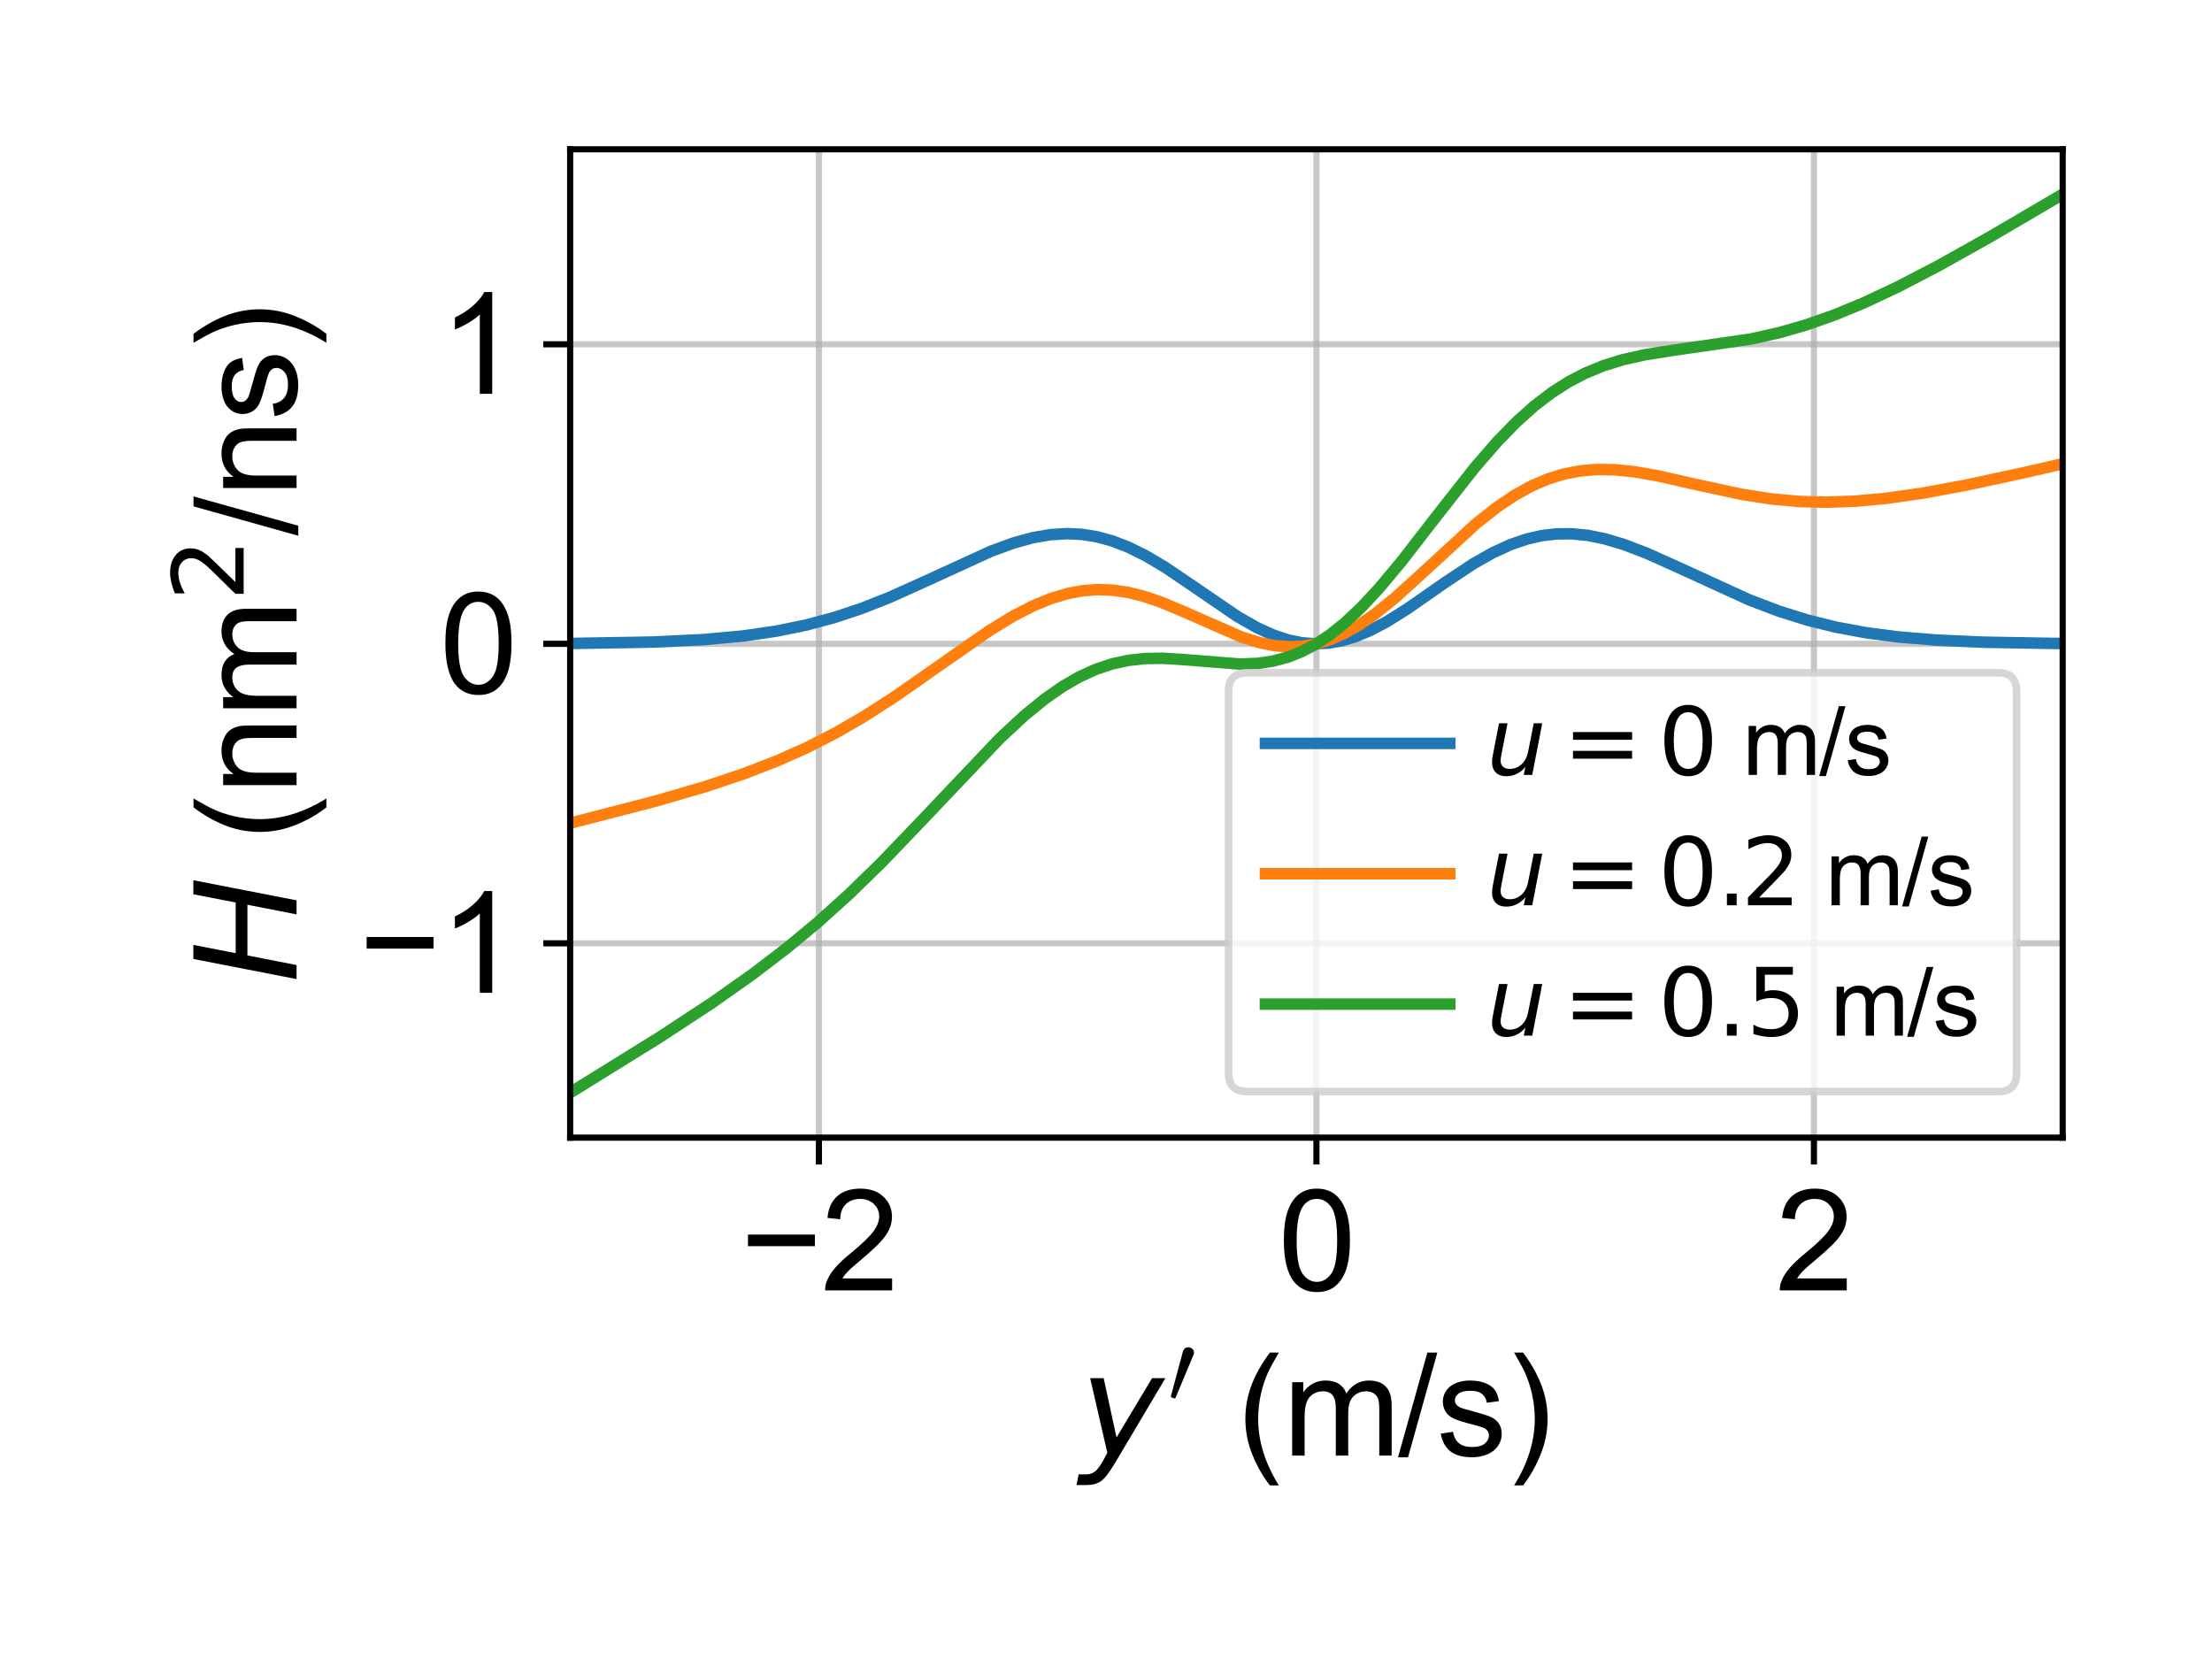 <?xml version="1.0" encoding="utf-8" standalone="no"?>
<!DOCTYPE svg PUBLIC "-//W3C//DTD SVG 1.1//EN"
  "http://www.w3.org/Graphics/SVG/1.1/DTD/svg11.dtd">
<svg xmlns:xlink="http://www.w3.org/1999/xlink" width="288pt" height="216pt" viewBox="0 0 288 216" xmlns="http://www.w3.org/2000/svg" version="1.1">
 <defs>
  <style type="text/css">*{stroke-linejoin: round; stroke-linecap: butt}</style>
 </defs>
 <g id="figure_1">
  <g id="patch_1">
   <path d="M 0 216 
L 288 216 
L 288 0 
L 0 0 
z
" style="fill: #ffffff"/>
  </g>
  <g id="axes_1">
   <g id="patch_2">
    <path d="M 74.234 148.12 
L 268.56 148.12 
L 268.56 19.44 
L 74.234 19.44 
z
" style="fill: #ffffff"/>
   </g>
   <g id="matplotlib.axis_1">
    <g id="xtick_1">
     <g id="line2d_1">
      <path d="M 106.622 148.12 
L 106.622 19.44 
" clip-path="url(#p185e753a90)" style="fill: none; stroke: #b0b0b0; stroke-opacity: 0.7; stroke-width: 0.8; stroke-linecap: square"/>
     </g>
     <g id="line2d_2">
      <defs>
       <path id="mf9b1eabc11" d="M 0 0 
L 0 3.5 
" style="stroke: #000000; stroke-width: 0.8"/>
      </defs>
      <g>
       <use xlink:href="#mf9b1eabc11" x="106.622" y="148.12" style="stroke: #000000; stroke-width: 0.8"/>
      </g>
     </g>
     <g id="text_1">
      <!-- −2 -->
      <g transform="translate(96.36 168.004)scale(0.18 -0.18)">
       <defs>
        <path id="ArialMT-2212" d="M 3381 1997 
L 356 1997 
L 356 2522 
L 3381 2522 
L 3381 1997 
z
" transform="scale(0.016)"/>
        <path id="ArialMT-32" d="M 3222 541 
L 3222 0 
L 194 0 
Q 188 203 259 391 
Q 375 700 629 1000 
Q 884 1300 1366 1694 
Q 2113 2306 2375 2664 
Q 2638 3022 2638 3341 
Q 2638 3675 2398 3904 
Q 2159 4134 1775 4134 
Q 1369 4134 1125 3890 
Q 881 3647 878 3216 
L 300 3275 
Q 359 3922 746 4261 
Q 1134 4600 1788 4600 
Q 2447 4600 2831 4234 
Q 3216 3869 3216 3328 
Q 3216 3053 3103 2787 
Q 2991 2522 2730 2228 
Q 2469 1934 1863 1422 
Q 1356 997 1212 845 
Q 1069 694 975 541 
L 3222 541 
z
" transform="scale(0.016)"/>
       </defs>
       <use xlink:href="#ArialMT-2212"/>
       <use xlink:href="#ArialMT-32" x="58.398"/>
      </g>
     </g>
    </g>
    <g id="xtick_2">
     <g id="line2d_3">
      <path d="M 171.397 148.12 
L 171.397 19.44 
" clip-path="url(#p185e753a90)" style="fill: none; stroke: #b0b0b0; stroke-opacity: 0.7; stroke-width: 0.8; stroke-linecap: square"/>
     </g>
     <g id="line2d_4">
      <g>
       <use xlink:href="#mf9b1eabc11" x="171.397" y="148.12" style="stroke: #000000; stroke-width: 0.8"/>
      </g>
     </g>
     <g id="text_2">
      <!-- 0 -->
      <g transform="translate(166.392 168.004)scale(0.18 -0.18)">
       <defs>
        <path id="ArialMT-30" d="M 266 2259 
Q 266 3072 433 3567 
Q 600 4063 929 4331 
Q 1259 4600 1759 4600 
Q 2128 4600 2406 4451 
Q 2684 4303 2865 4023 
Q 3047 3744 3150 3342 
Q 3253 2941 3253 2259 
Q 3253 1453 3087 958 
Q 2922 463 2592 192 
Q 2263 -78 1759 -78 
Q 1097 -78 719 397 
Q 266 969 266 2259 
z
M 844 2259 
Q 844 1131 1108 757 
Q 1372 384 1759 384 
Q 2147 384 2411 759 
Q 2675 1134 2675 2259 
Q 2675 3391 2411 3762 
Q 2147 4134 1753 4134 
Q 1366 4134 1134 3806 
Q 844 3388 844 2259 
z
" transform="scale(0.016)"/>
       </defs>
       <use xlink:href="#ArialMT-30"/>
      </g>
     </g>
    </g>
    <g id="xtick_3">
     <g id="line2d_5">
      <path d="M 236.172 148.12 
L 236.172 19.44 
" clip-path="url(#p185e753a90)" style="fill: none; stroke: #b0b0b0; stroke-opacity: 0.7; stroke-width: 0.8; stroke-linecap: square"/>
     </g>
     <g id="line2d_6">
      <g>
       <use xlink:href="#mf9b1eabc11" x="236.172" y="148.12" style="stroke: #000000; stroke-width: 0.8"/>
      </g>
     </g>
     <g id="text_3">
      <!-- 2 -->
      <g transform="translate(231.167 168.004)scale(0.18 -0.18)">
       <use xlink:href="#ArialMT-32"/>
      </g>
     </g>
    </g>
    <g id="text_4">
     <!-- $y'$ (m/s) -->
     <g transform="translate(140.617 189.622)scale(0.18 -0.18)">
      <defs>
       <path id="DejaVuSans-Oblique-79" d="M 1588 -325 
Q 1188 -997 936 -1164 
Q 684 -1331 294 -1331 
L -159 -1331 
L -63 -850 
L 269 -850 
Q 509 -850 678 -719 
Q 847 -588 1056 -206 
L 1234 128 
L 459 3500 
L 1069 3500 
L 1650 819 
L 3256 3500 
L 3859 3500 
L 1588 -325 
z
" transform="scale(0.016)"/>
       <path id="Cmsy10-30" d="M 225 347 
Q 184 359 184 409 
L 966 3316 
Q 1003 3434 1093 3506 
Q 1184 3578 1300 3578 
Q 1450 3578 1564 3479 
Q 1678 3381 1678 3231 
Q 1678 3166 1644 3084 
L 488 319 
Q 466 275 428 275 
Q 394 275 320 306 
Q 247 338 225 347 
z
" transform="scale(0.016)"/>
       <path id="ArialMT-20" transform="scale(0.016)"/>
       <path id="ArialMT-28" d="M 1497 -1347 
Q 1031 -759 709 28 
Q 388 816 388 1659 
Q 388 2403 628 3084 
Q 909 3875 1497 4659 
L 1900 4659 
Q 1522 4009 1400 3731 
Q 1209 3300 1100 2831 
Q 966 2247 966 1656 
Q 966 153 1900 -1347 
L 1497 -1347 
z
" transform="scale(0.016)"/>
       <path id="ArialMT-6d" d="M 422 0 
L 422 3319 
L 925 3319 
L 925 2853 
Q 1081 3097 1340 3245 
Q 1600 3394 1931 3394 
Q 2300 3394 2536 3241 
Q 2772 3088 2869 2813 
Q 3263 3394 3894 3394 
Q 4388 3394 4653 3120 
Q 4919 2847 4919 2278 
L 4919 0 
L 4359 0 
L 4359 2091 
Q 4359 2428 4304 2576 
Q 4250 2725 4106 2815 
Q 3963 2906 3769 2906 
Q 3419 2906 3187 2673 
Q 2956 2441 2956 1928 
L 2956 0 
L 2394 0 
L 2394 2156 
Q 2394 2531 2256 2718 
Q 2119 2906 1806 2906 
Q 1569 2906 1367 2781 
Q 1166 2656 1075 2415 
Q 984 2175 984 1722 
L 984 0 
L 422 0 
z
" transform="scale(0.016)"/>
       <path id="ArialMT-2f" d="M 0 -78 
L 1328 4659 
L 1778 4659 
L 453 -78 
L 0 -78 
z
" transform="scale(0.016)"/>
       <path id="ArialMT-73" d="M 197 991 
L 753 1078 
Q 800 744 1014 566 
Q 1228 388 1613 388 
Q 2000 388 2187 545 
Q 2375 703 2375 916 
Q 2375 1106 2209 1216 
Q 2094 1291 1634 1406 
Q 1016 1563 777 1677 
Q 538 1791 414 1992 
Q 291 2194 291 2438 
Q 291 2659 392 2848 
Q 494 3038 669 3163 
Q 800 3259 1026 3326 
Q 1253 3394 1513 3394 
Q 1903 3394 2198 3281 
Q 2494 3169 2634 2976 
Q 2775 2784 2828 2463 
L 2278 2388 
Q 2241 2644 2061 2787 
Q 1881 2931 1553 2931 
Q 1166 2931 1000 2803 
Q 834 2675 834 2503 
Q 834 2394 903 2306 
Q 972 2216 1119 2156 
Q 1203 2125 1616 2013 
Q 2213 1853 2448 1751 
Q 2684 1650 2818 1456 
Q 2953 1263 2953 975 
Q 2953 694 2789 445 
Q 2625 197 2315 61 
Q 2006 -75 1616 -75 
Q 969 -75 630 194 
Q 291 463 197 991 
z
" transform="scale(0.016)"/>
       <path id="ArialMT-29" d="M 791 -1347 
L 388 -1347 
Q 1322 153 1322 1656 
Q 1322 2244 1188 2822 
Q 1081 3291 891 3722 
Q 769 4003 388 4659 
L 791 4659 
Q 1378 3875 1659 3084 
Q 1900 2403 1900 1659 
Q 1900 816 1576 28 
Q 1253 -759 791 -1347 
z
" transform="scale(0.016)"/>
      </defs>
      <use xlink:href="#DejaVuSans-Oblique-79" transform="translate(0 0.584)"/>
      <use xlink:href="#Cmsy10-30" transform="translate(63.646 38.866)scale(0.7)"/>
      <use xlink:href="#ArialMT-20" transform="translate(85.623 0.584)"/>
      <use xlink:href="#ArialMT-28" transform="translate(113.407 0.584)"/>
      <use xlink:href="#ArialMT-6d" transform="translate(146.707 0.584)"/>
      <use xlink:href="#ArialMT-2f" transform="translate(230.008 0.584)"/>
      <use xlink:href="#ArialMT-73" transform="translate(257.791 0.584)"/>
      <use xlink:href="#ArialMT-29" transform="translate(307.791 0.584)"/>
     </g>
    </g>
   </g>
   <g id="matplotlib.axis_2">
    <g id="ytick_1">
     <g id="line2d_7">
      <path d="M 74.234 122.817 
L 268.56 122.817 
" clip-path="url(#p185e753a90)" style="fill: none; stroke: #b0b0b0; stroke-opacity: 0.7; stroke-width: 0.8; stroke-linecap: square"/>
     </g>
     <g id="line2d_8">
      <defs>
       <path id="m9313a85c4c" d="M 0 0 
L -3.5 0 
" style="stroke: #000000; stroke-width: 0.8"/>
      </defs>
      <g>
       <use xlink:href="#m9313a85c4c" x="74.234" y="122.817" style="stroke: #000000; stroke-width: 0.8"/>
      </g>
     </g>
     <g id="text_5">
      <!-- −1 -->
      <g transform="translate(46.711 129.259)scale(0.18 -0.18)">
       <defs>
        <path id="ArialMT-31" d="M 2384 0 
L 1822 0 
L 1822 3584 
Q 1619 3391 1289 3197 
Q 959 3003 697 2906 
L 697 3450 
Q 1169 3672 1522 3987 
Q 1875 4303 2022 4600 
L 2384 4600 
L 2384 0 
z
" transform="scale(0.016)"/>
       </defs>
       <use xlink:href="#ArialMT-2212"/>
       <use xlink:href="#ArialMT-31" x="58.398"/>
      </g>
     </g>
    </g>
    <g id="ytick_2">
     <g id="line2d_9">
      <path d="M 74.234 83.823 
L 268.56 83.823 
" clip-path="url(#p185e753a90)" style="fill: none; stroke: #b0b0b0; stroke-opacity: 0.7; stroke-width: 0.8; stroke-linecap: square"/>
     </g>
     <g id="line2d_10">
      <g>
       <use xlink:href="#m9313a85c4c" x="74.234" y="83.823" style="stroke: #000000; stroke-width: 0.8"/>
      </g>
     </g>
     <g id="text_6">
      <!-- 0 -->
      <g transform="translate(57.224 90.265)scale(0.18 -0.18)">
       <use xlink:href="#ArialMT-30"/>
      </g>
     </g>
    </g>
    <g id="ytick_3">
     <g id="line2d_11">
      <path d="M 74.234 44.829 
L 268.56 44.829 
" clip-path="url(#p185e753a90)" style="fill: none; stroke: #b0b0b0; stroke-opacity: 0.7; stroke-width: 0.8; stroke-linecap: square"/>
     </g>
     <g id="line2d_12">
      <g>
       <use xlink:href="#m9313a85c4c" x="74.234" y="44.829" style="stroke: #000000; stroke-width: 0.8"/>
      </g>
     </g>
     <g id="text_7">
      <!-- 1 -->
      <g transform="translate(57.224 51.271)scale(0.18 -0.18)">
       <use xlink:href="#ArialMT-31"/>
      </g>
     </g>
    </g>
    <g id="text_8">
     <!-- $H$ (nm$^2$/ns) -->
     <g transform="translate(38.751 127.97)rotate(-90)scale(0.18 -0.18)">
      <defs>
       <path id="DejaVuSans-Oblique-48" d="M 1081 4666 
L 1716 4666 
L 1344 2753 
L 3634 2753 
L 4006 4666 
L 4641 4666 
L 3731 0 
L 3097 0 
L 3531 2222 
L 1241 2222 
L 806 0 
L 172 0 
L 1081 4666 
z
" transform="scale(0.016)"/>
       <path id="ArialMT-6e" d="M 422 0 
L 422 3319 
L 928 3319 
L 928 2847 
Q 1294 3394 1984 3394 
Q 2284 3394 2536 3286 
Q 2788 3178 2913 3003 
Q 3038 2828 3088 2588 
Q 3119 2431 3119 2041 
L 3119 0 
L 2556 0 
L 2556 2019 
Q 2556 2363 2490 2533 
Q 2425 2703 2258 2804 
Q 2091 2906 1866 2906 
Q 1506 2906 1245 2678 
Q 984 2450 984 1813 
L 984 0 
L 422 0 
z
" transform="scale(0.016)"/>
       <path id="DejaVuSans-32" d="M 1228 531 
L 3431 531 
L 3431 0 
L 469 0 
L 469 531 
Q 828 903 1448 1529 
Q 2069 2156 2228 2338 
Q 2531 2678 2651 2914 
Q 2772 3150 2772 3378 
Q 2772 3750 2511 3984 
Q 2250 4219 1831 4219 
Q 1534 4219 1204 4116 
Q 875 4013 500 3803 
L 500 4441 
Q 881 4594 1212 4672 
Q 1544 4750 1819 4750 
Q 2544 4750 2975 4387 
Q 3406 4025 3406 3419 
Q 3406 3131 3298 2873 
Q 3191 2616 2906 2266 
Q 2828 2175 2409 1742 
Q 1991 1309 1228 531 
z
" transform="scale(0.016)"/>
      </defs>
      <use xlink:href="#DejaVuSans-Oblique-48" transform="translate(0 0.766)"/>
      <use xlink:href="#ArialMT-20" transform="translate(75.195 0.766)"/>
      <use xlink:href="#ArialMT-28" transform="translate(102.979 0.766)"/>
      <use xlink:href="#ArialMT-6e" transform="translate(136.279 0.766)"/>
      <use xlink:href="#ArialMT-6d" transform="translate(191.895 0.766)"/>
      <use xlink:href="#DejaVuSans-32" transform="translate(276.152 39.047)scale(0.7)"/>
      <use xlink:href="#ArialMT-2f" transform="translate(323.423 0.766)"/>
      <use xlink:href="#ArialMT-6e" transform="translate(351.206 0.766)"/>
      <use xlink:href="#ArialMT-73" transform="translate(406.821 0.766)"/>
      <use xlink:href="#ArialMT-29" transform="translate(456.821 0.766)"/>
     </g>
    </g>
   </g>
   <g id="line2d_13">
    <path d="M 74.234 83.78 
L 85.116 83.594 
L 91.723 83.268 
L 96.776 82.799 
L 101.051 82.179 
L 104.938 81.387 
L 108.63 80.399 
L 112.128 79.237 
L 115.82 77.781 
L 120.484 75.682 
L 129.034 71.768 
L 131.949 70.701 
L 134.475 70.007 
L 136.807 69.607 
L 138.945 69.478 
L 140.888 69.576 
L 142.831 69.889 
L 144.774 70.417 
L 146.912 71.239 
L 149.244 72.397 
L 151.77 73.905 
L 155.268 76.277 
L 161.098 80.259 
L 163.624 81.703 
L 165.762 82.678 
L 167.705 83.323 
L 169.454 83.683 
L 171.203 83.822 
L 172.952 83.734 
L 174.701 83.422 
L 176.449 82.897 
L 178.393 82.087 
L 180.53 80.959 
L 183.251 79.255 
L 188.109 75.868 
L 191.801 73.417 
L 194.327 71.983 
L 196.659 70.912 
L 198.797 70.18 
L 200.74 69.738 
L 202.683 69.512 
L 204.627 69.497 
L 206.764 69.712 
L 208.902 70.145 
L 211.428 70.894 
L 214.343 72.007 
L 218.23 73.748 
L 227.752 78.106 
L 231.638 79.582 
L 235.33 80.737 
L 239.022 81.65 
L 242.909 82.372 
L 247.184 82.929 
L 252.042 83.333 
L 258.261 83.612 
L 267.2 83.769 
L 268.56 83.78 
L 268.56 83.78 
" clip-path="url(#p185e753a90)" style="fill: none; stroke: #1f77b4; stroke-width: 1.5; stroke-linecap: square"/>
   </g>
   <g id="line2d_14">
    <path d="M 74.234 107.176 
L 85.311 104.317 
L 91.918 102.392 
L 96.97 100.697 
L 101.245 99.037 
L 105.132 97.298 
L 108.824 95.408 
L 112.516 93.272 
L 116.597 90.644 
L 121.844 86.97 
L 128.84 82.094 
L 131.949 80.2 
L 134.475 78.897 
L 136.807 77.937 
L 138.945 77.293 
L 140.888 76.923 
L 142.831 76.768 
L 144.774 76.828 
L 146.718 77.097 
L 148.855 77.614 
L 151.187 78.403 
L 154.296 79.715 
L 161.681 82.956 
L 164.013 83.677 
L 165.956 84.064 
L 167.899 84.216 
L 169.648 84.131 
L 171.397 83.823 
L 173.146 83.289 
L 174.895 82.531 
L 176.838 81.443 
L 178.976 79.977 
L 181.502 77.946 
L 184.805 74.964 
L 192.19 68.173 
L 194.91 66.029 
L 197.242 64.465 
L 199.38 63.287 
L 201.518 62.369 
L 203.655 61.711 
L 205.793 61.304 
L 207.93 61.126 
L 210.262 61.161 
L 212.788 61.419 
L 215.898 61.963 
L 221.144 63.152 
L 226.78 64.363 
L 230.666 64.965 
L 234.164 65.285 
L 237.662 65.385 
L 241.354 65.265 
L 245.435 64.9 
L 250.099 64.245 
L 255.734 63.215 
L 263.508 61.547 
L 268.56 60.384 
L 268.56 60.384 
" clip-path="url(#p185e753a90)" style="fill: none; stroke: #ff7f0e; stroke-width: 1.5; stroke-linecap: square"/>
   </g>
   <g id="line2d_15">
    <path d="M 74.234 142.271 
L 85.894 135.04 
L 92.695 130.573 
L 97.942 126.872 
L 102.411 123.458 
L 106.492 120.073 
L 110.573 116.396 
L 114.848 112.227 
L 119.706 107.163 
L 130.2 96.113 
L 133.309 93.225 
L 136.03 91.003 
L 138.362 89.377 
L 140.499 88.14 
L 142.637 87.161 
L 144.774 86.444 
L 146.912 85.979 
L 149.05 85.744 
L 151.381 85.707 
L 154.296 85.892 
L 161.486 86.465 
L 163.818 86.364 
L 165.762 86.07 
L 167.705 85.546 
L 169.454 84.853 
L 171.203 83.939 
L 173.146 82.657 
L 175.089 81.1 
L 177.227 79.091 
L 179.559 76.586 
L 182.474 73.098 
L 186.943 67.329 
L 191.996 60.898 
L 194.91 57.536 
L 197.437 54.942 
L 199.769 52.853 
L 202.101 51.074 
L 204.238 49.714 
L 206.376 48.599 
L 208.708 47.637 
L 211.234 46.847 
L 214.149 46.191 
L 217.841 45.607 
L 227.946 44.144 
L 231.638 43.317 
L 235.136 42.313 
L 238.828 41.015 
L 242.715 39.409 
L 247.184 37.306 
L 252.431 34.575 
L 259.232 30.764 
L 268.56 25.289 
L 268.56 25.289 
" clip-path="url(#p185e753a90)" style="fill: none; stroke: #2ca02c; stroke-width: 1.5; stroke-linecap: square"/>
   </g>
   <g id="patch_3">
    <path d="M 74.234 148.12 
L 74.234 19.44 
" style="fill: none; stroke: #000000; stroke-width: 0.8; stroke-linejoin: miter; stroke-linecap: square"/>
   </g>
   <g id="patch_4">
    <path d="M 268.56 148.12 
L 268.56 19.44 
" style="fill: none; stroke: #000000; stroke-width: 0.8; stroke-linejoin: miter; stroke-linecap: square"/>
   </g>
   <g id="patch_5">
    <path d="M 74.234 148.12 
L 268.56 148.12 
" style="fill: none; stroke: #000000; stroke-width: 0.8; stroke-linejoin: miter; stroke-linecap: square"/>
   </g>
   <g id="patch_6">
    <path d="M 74.234 19.44 
L 268.56 19.44 
" style="fill: none; stroke: #000000; stroke-width: 0.8; stroke-linejoin: miter; stroke-linecap: square"/>
   </g>
   <g id="legend_1">
    <g id="patch_7">
     <path d="M 162.36 142.12 
L 260.16 142.12 
Q 262.56 142.12 262.56 139.72 
L 262.56 89.997 
Q 262.56 87.597 260.16 87.597 
L 162.36 87.597 
Q 159.96 87.597 159.96 89.997 
L 159.96 139.72 
Q 159.96 142.12 162.36 142.12 
z
" style="fill: #ffffff; opacity: 0.8; stroke: #cccccc; stroke-linejoin: miter"/>
    </g>
    <g id="line2d_16">
     <path d="M 164.76 96.786 
L 176.76 96.786 
L 188.76 96.786 
" style="fill: none; stroke: #1f77b4; stroke-width: 1.5; stroke-linecap: square"/>
    </g>
    <g id="text_9">
     <!-- $u=0$ m/s -->
     <g transform="translate(193.56 100.986)scale(0.12 -0.12)">
      <defs>
       <path id="DejaVuSans-Oblique-75" d="M 428 1388 
L 838 3500 
L 1416 3500 
L 1006 1409 
Q 975 1256 961 1147 
Q 947 1038 947 966 
Q 947 700 1109 554 
Q 1272 409 1569 409 
Q 2031 409 2368 721 
Q 2706 1034 2809 1563 
L 3194 3500 
L 3769 3500 
L 3091 0 
L 2516 0 
L 2631 550 
Q 2388 244 2052 76 
Q 1716 -91 1338 -91 
Q 878 -91 622 161 
Q 366 413 366 863 
Q 366 956 381 1097 
Q 397 1238 428 1388 
z
" transform="scale(0.016)"/>
       <path id="DejaVuSans-3d" d="M 678 2906 
L 4684 2906 
L 4684 2381 
L 678 2381 
L 678 2906 
z
M 678 1631 
L 4684 1631 
L 4684 1100 
L 678 1100 
L 678 1631 
z
" transform="scale(0.016)"/>
       <path id="DejaVuSans-30" d="M 2034 4250 
Q 1547 4250 1301 3770 
Q 1056 3291 1056 2328 
Q 1056 1369 1301 889 
Q 1547 409 2034 409 
Q 2525 409 2770 889 
Q 3016 1369 3016 2328 
Q 3016 3291 2770 3770 
Q 2525 4250 2034 4250 
z
M 2034 4750 
Q 2819 4750 3233 4129 
Q 3647 3509 3647 2328 
Q 3647 1150 3233 529 
Q 2819 -91 2034 -91 
Q 1250 -91 836 529 
Q 422 1150 422 2328 
Q 422 3509 836 4129 
Q 1250 4750 2034 4750 
z
" transform="scale(0.016)"/>
      </defs>
      <use xlink:href="#DejaVuSans-Oblique-75" transform="translate(0 0.781)"/>
      <use xlink:href="#DejaVuSans-3d" transform="translate(82.861 0.781)"/>
      <use xlink:href="#DejaVuSans-30" transform="translate(186.133 0.781)"/>
      <use xlink:href="#ArialMT-20" transform="translate(249.756 0.781)"/>
      <use xlink:href="#ArialMT-6d" transform="translate(277.539 0.781)"/>
      <use xlink:href="#ArialMT-2f" transform="translate(360.84 0.781)"/>
      <use xlink:href="#ArialMT-73" transform="translate(388.623 0.781)"/>
     </g>
    </g>
    <g id="line2d_17">
     <path d="M 164.76 113.761 
L 176.76 113.761 
L 188.76 113.761 
" style="fill: none; stroke: #ff7f0e; stroke-width: 1.5; stroke-linecap: square"/>
    </g>
    <g id="text_10">
     <!-- $u=0.2$ m/s -->
     <g transform="translate(193.56 117.961)scale(0.12 -0.12)">
      <defs>
       <path id="DejaVuSans-2e" d="M 684 794 
L 1344 794 
L 1344 0 
L 684 0 
L 684 794 
z
" transform="scale(0.016)"/>
      </defs>
      <use xlink:href="#DejaVuSans-Oblique-75" transform="translate(0 0.781)"/>
      <use xlink:href="#DejaVuSans-3d" transform="translate(82.861 0.781)"/>
      <use xlink:href="#DejaVuSans-30" transform="translate(186.133 0.781)"/>
      <use xlink:href="#DejaVuSans-2e" transform="translate(249.756 0.781)"/>
      <use xlink:href="#DejaVuSans-32" transform="translate(276.043 0.781)"/>
      <use xlink:href="#ArialMT-20" transform="translate(339.666 0.781)"/>
      <use xlink:href="#ArialMT-6d" transform="translate(367.449 0.781)"/>
      <use xlink:href="#ArialMT-2f" transform="translate(450.75 0.781)"/>
      <use xlink:href="#ArialMT-73" transform="translate(478.533 0.781)"/>
     </g>
    </g>
    <g id="line2d_18">
     <path d="M 164.76 130.735 
L 176.76 130.735 
L 188.76 130.735 
" style="fill: none; stroke: #2ca02c; stroke-width: 1.5; stroke-linecap: square"/>
    </g>
    <g id="text_11">
     <!-- $u=0.5$ m/s -->
     <g transform="translate(193.56 134.935)scale(0.12 -0.12)">
      <defs>
       <path id="DejaVuSans-35" d="M 691 4666 
L 3169 4666 
L 3169 4134 
L 1269 4134 
L 1269 2991 
Q 1406 3038 1543 3061 
Q 1681 3084 1819 3084 
Q 2600 3084 3056 2656 
Q 3513 2228 3513 1497 
Q 3513 744 3044 326 
Q 2575 -91 1722 -91 
Q 1428 -91 1123 -41 
Q 819 9 494 109 
L 494 744 
Q 775 591 1075 516 
Q 1375 441 1709 441 
Q 2250 441 2565 725 
Q 2881 1009 2881 1497 
Q 2881 1984 2565 2268 
Q 2250 2553 1709 2553 
Q 1456 2553 1204 2497 
Q 953 2441 691 2322 
L 691 4666 
z
" transform="scale(0.016)"/>
      </defs>
      <use xlink:href="#DejaVuSans-Oblique-75" transform="translate(0 0.781)"/>
      <use xlink:href="#DejaVuSans-3d" transform="translate(82.861 0.781)"/>
      <use xlink:href="#DejaVuSans-30" transform="translate(186.133 0.781)"/>
      <use xlink:href="#DejaVuSans-2e" transform="translate(249.756 0.781)"/>
      <use xlink:href="#DejaVuSans-35" transform="translate(281.543 0.781)"/>
      <use xlink:href="#ArialMT-20" transform="translate(345.166 0.781)"/>
      <use xlink:href="#ArialMT-6d" transform="translate(372.949 0.781)"/>
      <use xlink:href="#ArialMT-2f" transform="translate(456.25 0.781)"/>
      <use xlink:href="#ArialMT-73" transform="translate(484.033 0.781)"/>
     </g>
    </g>
   </g>
  </g>
 </g>
 <defs>
  <clipPath id="p185e753a90">
   <rect x="74.234" y="19.44" width="194.326" height="128.68"/>
  </clipPath>
 </defs>
</svg>
